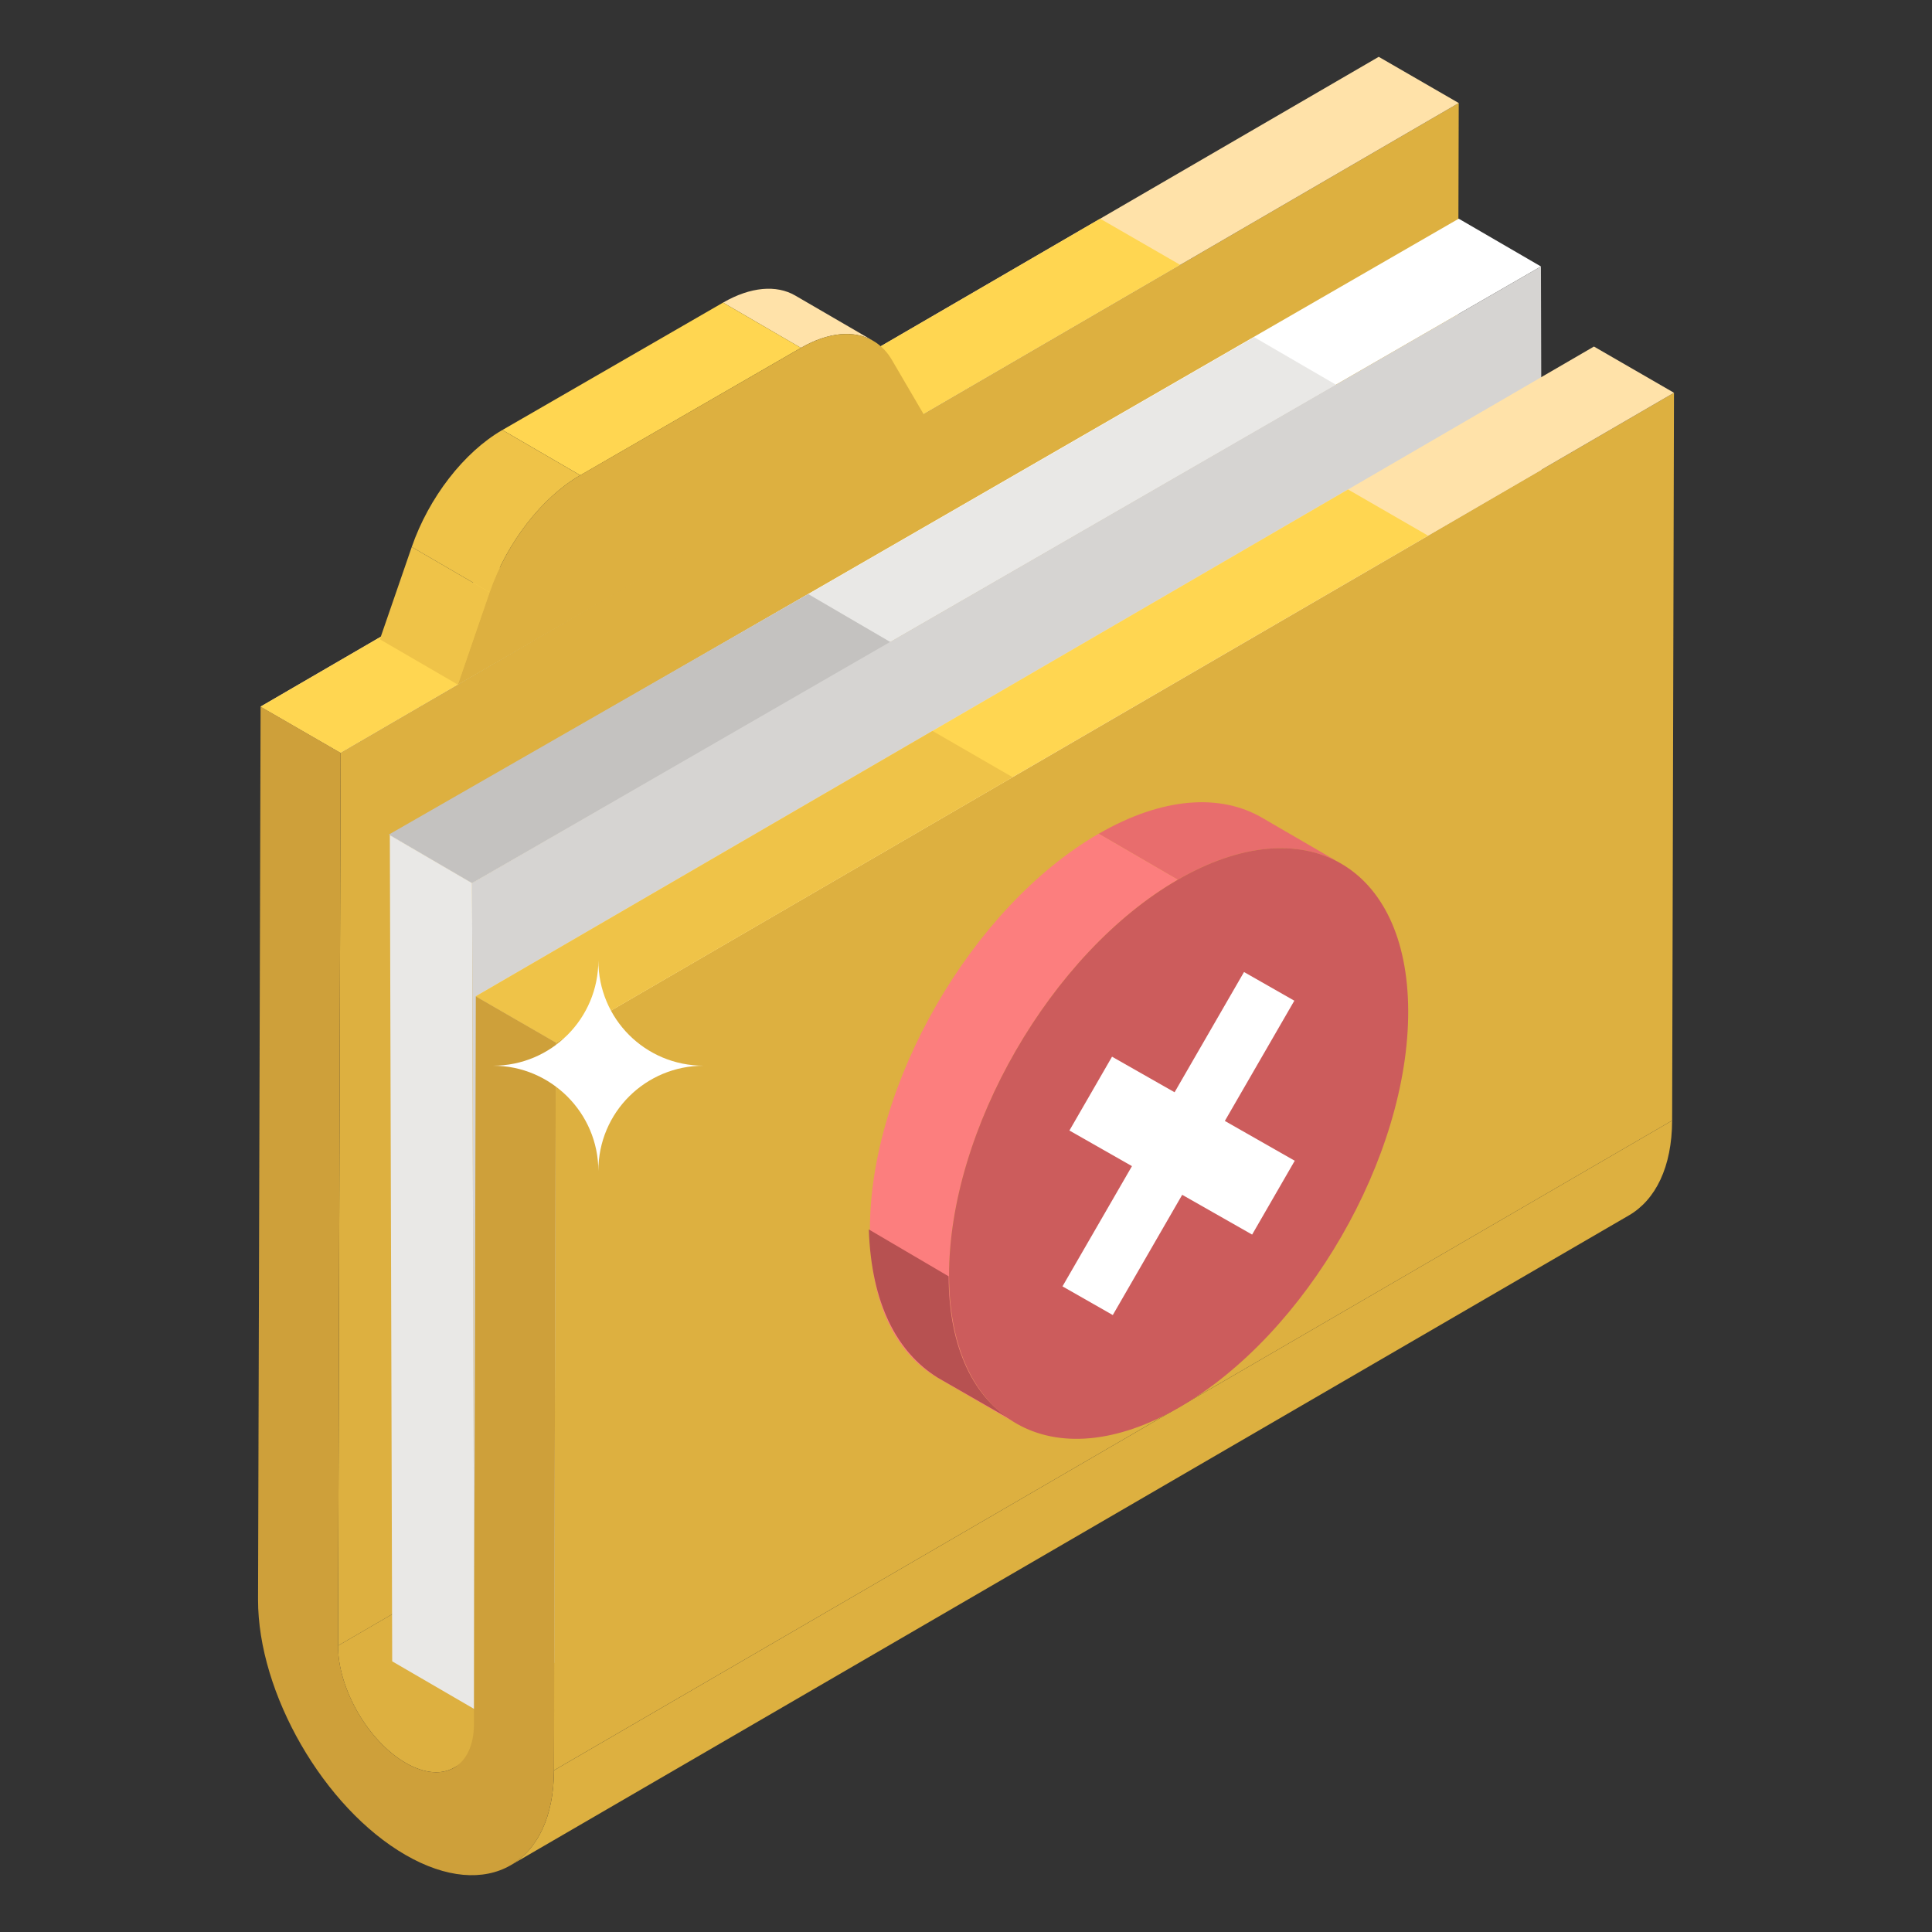 <svg xmlns="http://www.w3.org/2000/svg" enable-background="new 0 0 51 51" viewBox="0 0 51 51"><rect x="0" y="0" width="51" height="51" fill="#333333" stroke="none"/><path fill="#DDB040" d="M41.504,29.509L11.987,46.662c-0.326,0.19-0.778,0.163-1.276-0.124
					c-0.989-0.571-1.791-1.959-1.788-3.096l29.516-17.153c-0.003,1.137,0.799,2.526,1.788,3.096
					C40.726,29.673,41.177,29.699,41.504,29.509z"/><polygon fill="#DDB040" points="8.991 19.873 38.507 2.72 38.44 26.289 8.924 43.442"/><polygon fill="#FFE2A9" points="6.878 18.653 36.395 1.5 38.507 2.72 8.991 19.873"/><polygon fill="#FFD651" points="6.878 18.653 29.042 5.773 31.155 6.992 8.991 19.873"/><g enable-background="new"><path fill="#FFE2A9" d="M20.993,7.802l2.056,1.195c-0.497-0.289-1.18-0.234-1.907,0.186L19.087,7.988
							C19.813,7.569,20.496,7.513,20.993,7.802z"/><polygon fill="#FFD651" points="15.318 12.546 13.262 11.351 19.087 7.988 21.143 9.183"/><polygon fill="#EFC348" points="12.087 18.073 10.028 16.877 10.869 14.439 12.925 15.634"/><path fill="#EFC348" d="M12.925,15.634l-2.056-1.195c0.452-1.306,1.377-2.502,2.392-3.088
							l2.056,1.195C14.303,13.132,13.377,14.328,12.925,15.634z"/><path fill="#DDB040" d="M21.143,9.183c1.015-0.586,1.945-0.461,2.402,0.32l0.853,1.459l-12.311,7.111
							l0.838-2.44c0.452-1.306,1.377-2.502,2.392-3.088L21.143,9.183z"/></g><g enable-background="new"><polygon fill="#E9E8E6" points="12.523 45.116 10.353 43.855 10.291 22.051 12.461 23.312"/><polygon fill="#FFF" points="12.461 23.312 10.291 22.051 38.507 5.773 40.677 7.034"/><polygon fill="#E9E8E6" points="12.461 23.312 10.291 22.051 33.106 8.9 35.276 10.161"/><polygon fill="#C4C2C0" points="12.461 23.312 10.265 22.03 21.333 15.681 23.529 16.963"/><polygon fill="#D6D4D2" points="40.677 7.034 40.74 28.838 12.523 45.116 12.461 23.312"/></g><path fill="#DDB040" d="M42.999,32.083L13.483,49.236c0.702-0.408,1.137-1.274,1.141-2.503l29.516-17.153
					C44.136,30.809,43.701,31.675,42.999,32.083z"/><polygon fill="#DDB040" points="14.672 27.521 44.189 10.368 44.14 29.58 14.623 46.733"/><polygon fill="#FFE2A9" points="12.56 26.301 42.076 9.148 44.189 10.368 14.672 27.521"/><polygon fill="#FFD651" points="12.56 26.301 35.585 12.921 37.698 14.14 14.672 27.521"/><polygon fill="#EFC348" points="12.56 26.301 24.616 19.295 26.728 20.515 14.672 27.521"/><path fill="#CEA03A" d="M8.991,19.873L8.924,43.442c-0.003,1.137,0.799,2.526,1.788,3.096
					s1.796,0.112,1.799-1.025l0.049-19.212l2.113,1.22l-0.049,19.212
					c-0.007,2.475-1.765,3.477-3.919,2.233c-2.154-1.243-3.9-4.269-3.893-6.744l0.067-23.569
					L8.991,19.873z"/><g enable-background="new"><path fill="#E86D6D" d="M33.316,21.586l2.089,1.214c-1.102-0.64-2.628-0.55-4.313,0.423l-2.089-1.214
					C30.688,21.036,32.214,20.945,33.316,21.586z"/><path fill="#FC7E7E" d="M26.822,37.573l-2.089-1.214c-1.088-0.633-1.764-1.978-1.769-3.888
					c-0.011-3.848,2.693-8.531,6.039-10.463l2.089,1.214c-3.345,1.931-6.049,6.615-6.039,10.463
					C25.059,35.596,25.734,36.941,26.822,37.573z"/><path fill="#B75151" d="M26.797,37.54l-2.04-1.171c-1.08-0.675-1.755-1.957-1.823-3.915l2.108,1.238
					C25.042,35.583,25.717,36.933,26.797,37.54z"/><path fill="#CC5C5C" d="M31.092,23.222c3.349-1.933,6.07-0.382,6.081,3.465
					c0.011,3.844-2.693,8.531-6.042,10.465c-3.345,1.931-6.067,0.377-6.078-3.467
					C25.042,29.838,27.746,25.154,31.092,23.222z"/></g><g><polygon fill="#FFF" points="34.178 30.641 33.053 32.59 31.207 31.54 29.375 34.714 28.047 33.957 29.881 30.783 28.23 29.843 29.355 27.894 31.006 28.833 32.839 25.659 34.167 26.416 32.333 29.59"/></g><path fill="#FFF" d="M18.575,28.132c-1.523,0-2.78,1.219-2.78,2.78c0-1.531-1.249-2.78-2.78-2.78
		c1.543,0,2.78-1.249,2.78-2.78C15.795,26.894,17.031,28.132,18.575,28.132z"/></svg>